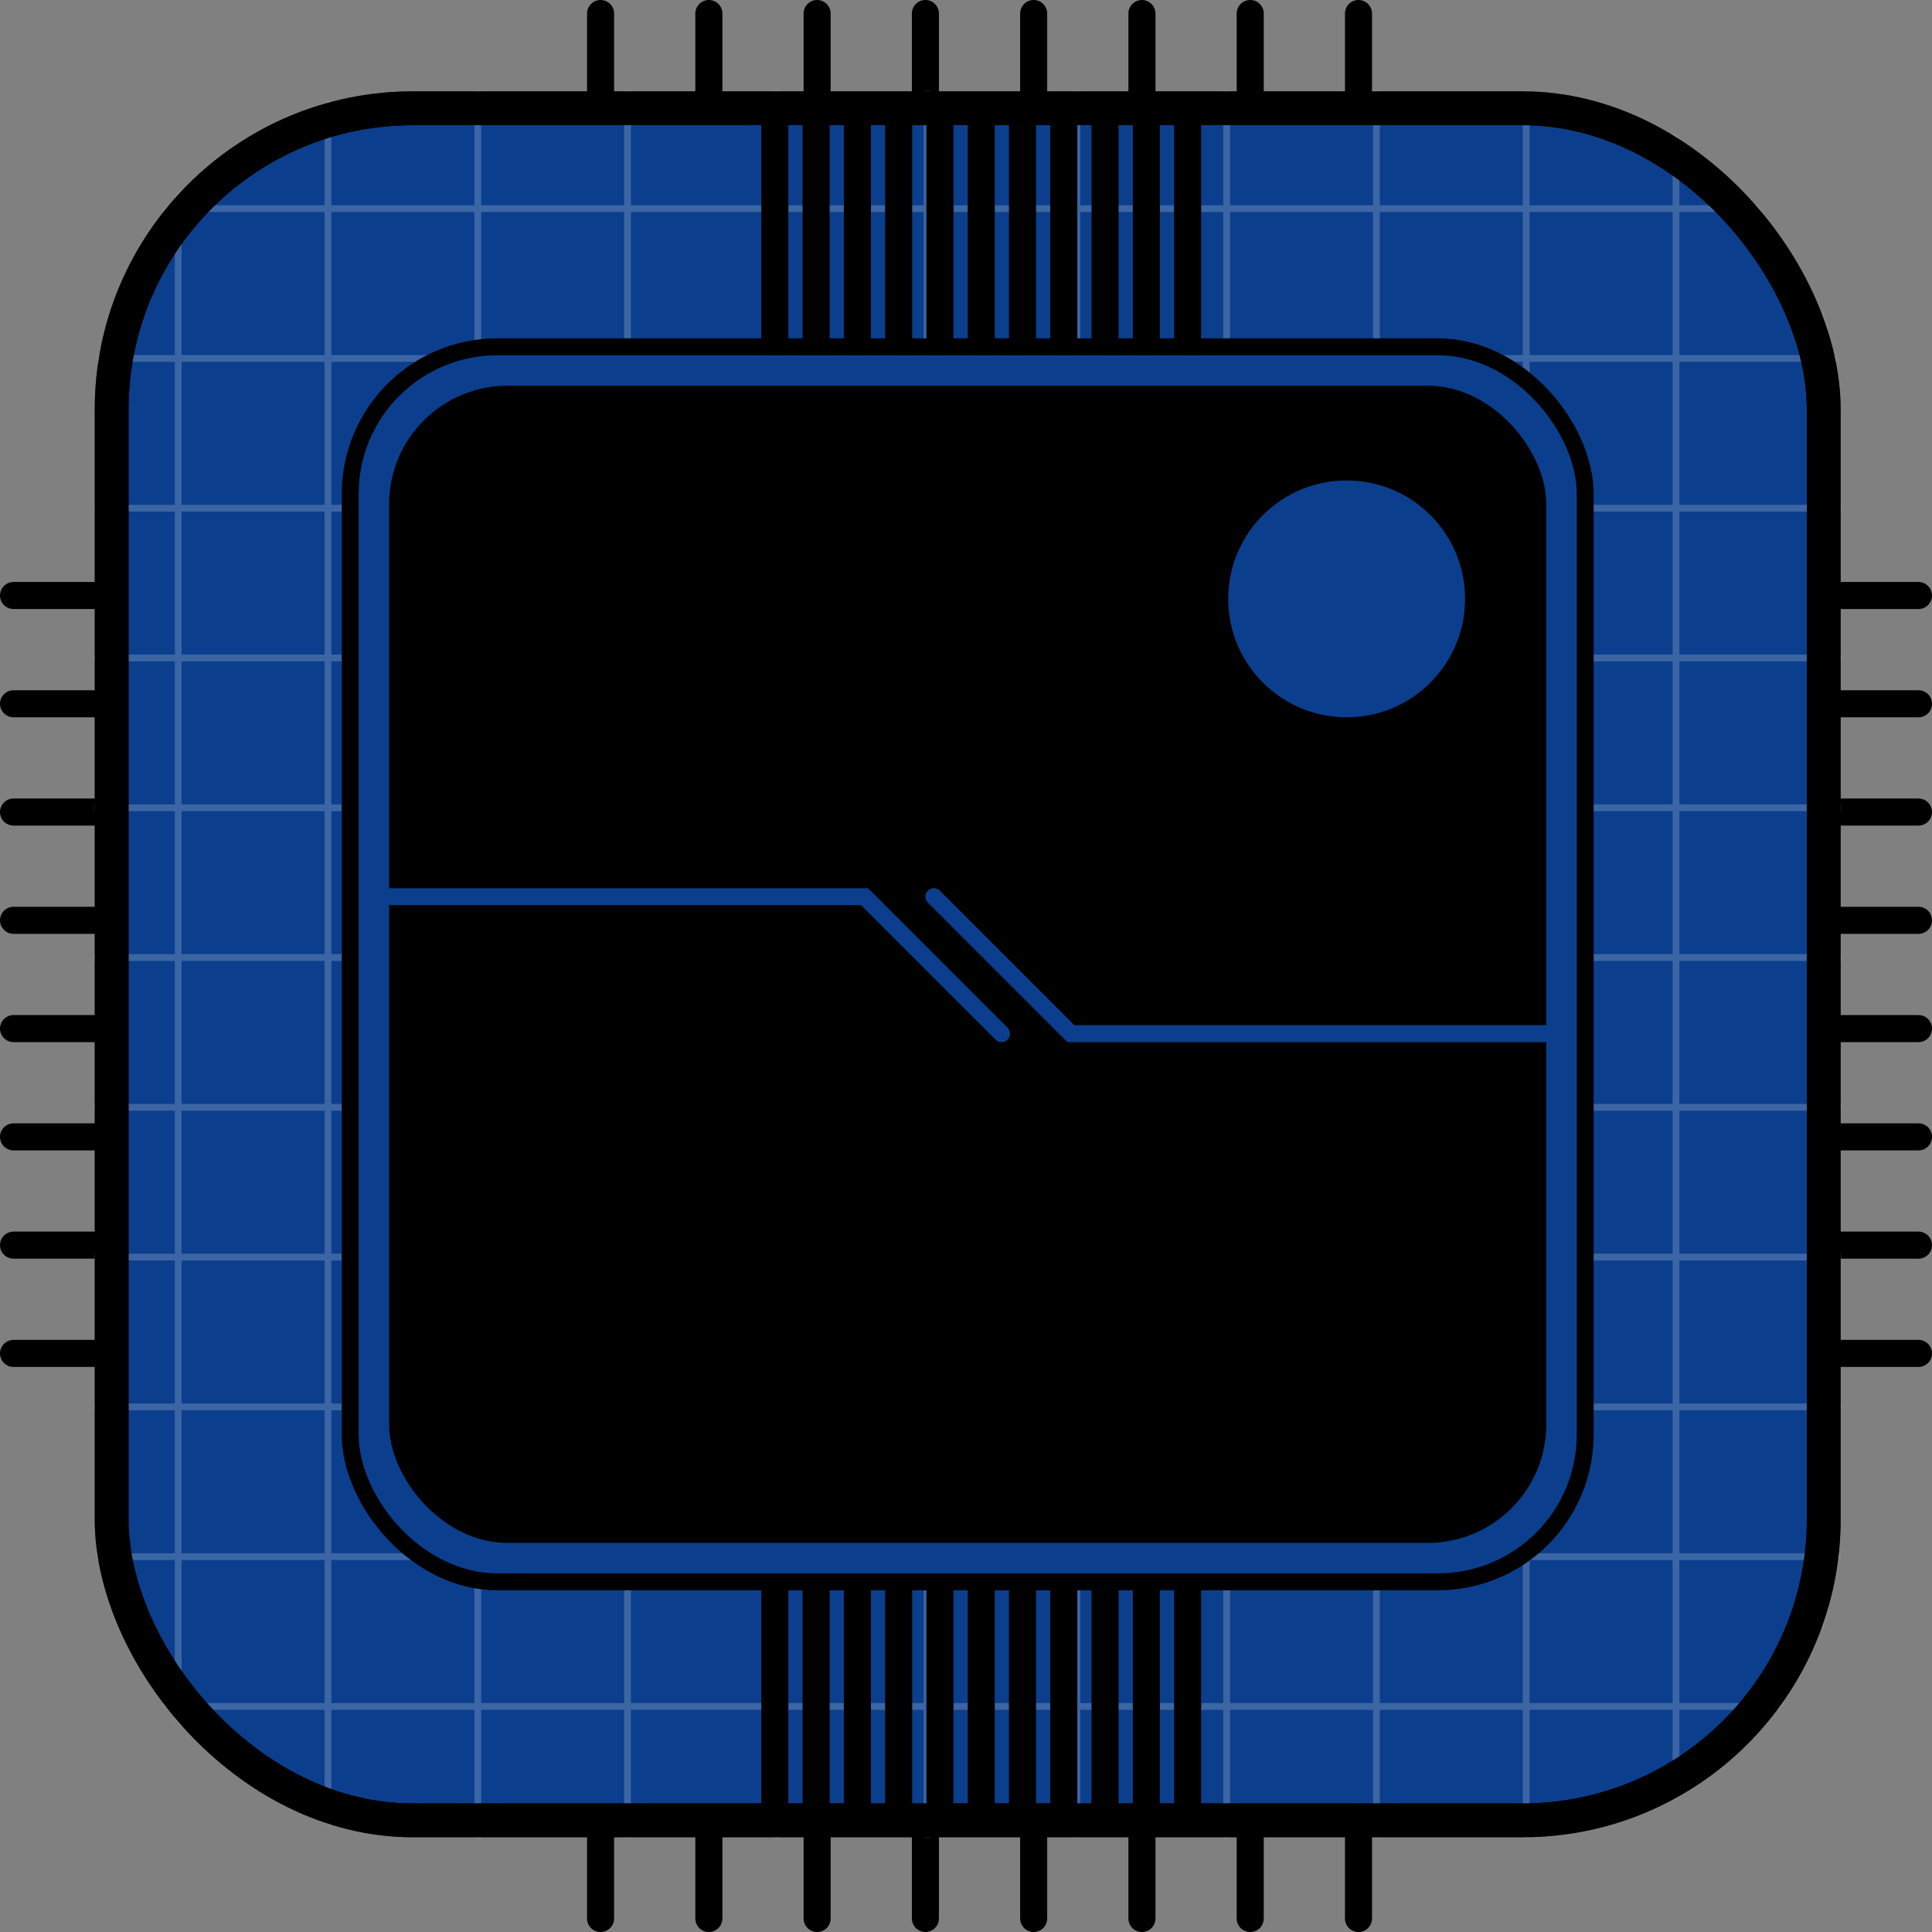 <svg width="571" height="571" viewBox="0 0 571 571" fill="none" xmlns="http://www.w3.org/2000/svg">
<rect x="0" y="0" width="571" height="571" fill="#808080" stroke="none"/>
<line x1="4" y1="176" x2="567" y2="176" stroke="black" stroke-width="8" stroke-linecap="round"/>
<line x1="401.5" y1="4" x2="401.5" y2="567" stroke="black" stroke-width="8" stroke-linecap="round"/>
<line x1="4" y1="208" x2="567" y2="208" stroke="black" stroke-width="8" stroke-linecap="round"/>
<line x1="369.5" y1="4" x2="369.5" y2="567" stroke="black" stroke-width="8" stroke-linecap="round"/>
<line x1="4" y1="240" x2="567" y2="240" stroke="black" stroke-width="8" stroke-linecap="round"/>
<line x1="337.5" y1="4" x2="337.5" y2="567" stroke="black" stroke-width="8" stroke-linecap="round"/>
<line x1="4" y1="272" x2="567" y2="272" stroke="black" stroke-width="8" stroke-linecap="round"/>
<line x1="305.5" y1="4" x2="305.5" y2="567" stroke="black" stroke-width="8" stroke-linecap="round"/>
<line x1="4" y1="304" x2="567" y2="304" stroke="black" stroke-width="8" stroke-linecap="round"/>
<line x1="273.5" y1="4" x2="273.5" y2="567" stroke="black" stroke-width="8" stroke-linecap="round"/>
<line x1="4" y1="336" x2="567" y2="336" stroke="black" stroke-width="8" stroke-linecap="round"/>
<line x1="241.5" y1="4" x2="241.5" y2="567" stroke="black" stroke-width="8" stroke-linecap="round"/>
<line x1="4" y1="368" x2="567" y2="368" stroke="black" stroke-width="8" stroke-linecap="round"/>
<line x1="209.5" y1="4" x2="209.5" y2="567" stroke="black" stroke-width="8" stroke-linecap="round"/>
<line x1="4" y1="400" x2="567" y2="400" stroke="black" stroke-width="8" stroke-linecap="round"/>
<line x1="177.5" y1="4" x2="177.5" y2="567" stroke="black" stroke-width="8" stroke-linecap="round"/>
<rect x="33" y="32" width="506" height="506" rx="89" fill="#0B3F8D" stroke="black" stroke-width="10"/>
<mask id="mask0_657_255" style="mask-type:alpha" maskUnits="userSpaceOnUse" x="28" y="27" width="516" height="516">
<rect x="33" y="32" width="506" height="506" rx="89" fill="#112B66" stroke="black" stroke-width="10"/>
</mask>
<g mask="url(#mask0_657_255)">
<rect x="8.9" y="17.9" width="43.267" height="43.267" stroke="white" stroke-opacity="0.2"/>
<rect x="53.167" y="17.9" width="43.267" height="43.267" stroke="white" stroke-opacity="0.2"/>
<rect x="97.433" y="17.9" width="43.267" height="43.267" stroke="white" stroke-opacity="0.2"/>
<rect x="141.7" y="17.9" width="43.267" height="43.267" stroke="white" stroke-opacity="0.2"/>
<rect x="185.967" y="17.9" width="43.267" height="43.267" stroke="white" stroke-opacity="0.2"/>
<rect x="230.233" y="17.9" width="43.267" height="43.267" stroke="white" stroke-opacity="0.2"/>
<rect x="274.5" y="17.9" width="43.267" height="43.267" stroke="white" stroke-opacity="0.2"/>
<rect x="318.767" y="17.9" width="43.267" height="43.267" stroke="white" stroke-opacity="0.2"/>
<rect x="363.033" y="17.9" width="43.267" height="43.267" stroke="white" stroke-opacity="0.2"/>
<rect x="407.3" y="17.9" width="43.267" height="43.267" stroke="white" stroke-opacity="0.2"/>
<rect x="451.567" y="17.9" width="43.267" height="43.267" stroke="white" stroke-opacity="0.2"/>
<rect x="495.833" y="17.9" width="43.267" height="43.267" stroke="white" stroke-opacity="0.2"/>
<rect x="540.1" y="17.9" width="43.267" height="43.267" stroke="white" stroke-opacity="0.2"/>
<rect x="8.9" y="62.167" width="43.267" height="43.267" stroke="white" stroke-opacity="0.2"/>
<rect x="53.167" y="62.167" width="43.267" height="43.267" stroke="white" stroke-opacity="0.2"/>
<rect x="97.433" y="62.167" width="43.267" height="43.267" stroke="white" stroke-opacity="0.2"/>
<rect x="141.7" y="62.167" width="43.267" height="43.267" stroke="white" stroke-opacity="0.2"/>
<rect x="185.967" y="62.167" width="43.267" height="43.267" stroke="white" stroke-opacity="0.2"/>
<rect x="230.233" y="62.167" width="43.267" height="43.267" stroke="white" stroke-opacity="0.2"/>
<rect x="274.5" y="62.167" width="43.267" height="43.267" stroke="white" stroke-opacity="0.2"/>
<rect x="318.767" y="62.167" width="43.267" height="43.267" stroke="white" stroke-opacity="0.2"/>
<rect x="363.033" y="62.167" width="43.267" height="43.267" stroke="white" stroke-opacity="0.2"/>
<rect x="407.3" y="62.167" width="43.267" height="43.267" stroke="white" stroke-opacity="0.2"/>
<rect x="451.567" y="62.167" width="43.267" height="43.267" stroke="white" stroke-opacity="0.2"/>
<rect x="495.833" y="62.167" width="43.267" height="43.267" stroke="white" stroke-opacity="0.2"/>
<rect x="540.1" y="62.167" width="43.267" height="43.267" stroke="white" stroke-opacity="0.2"/>
<rect x="8.9" y="106.433" width="43.267" height="43.267" stroke="white" stroke-opacity="0.2"/>
<rect x="53.167" y="106.433" width="43.267" height="43.267" stroke="white" stroke-opacity="0.2"/>
<rect x="97.433" y="106.433" width="43.267" height="43.267" stroke="white" stroke-opacity="0.2"/>
<rect x="141.7" y="106.433" width="43.267" height="43.267" stroke="white" stroke-opacity="0.2"/>
<rect x="185.967" y="106.433" width="43.267" height="43.267" stroke="white" stroke-opacity="0.2"/>
<rect x="230.233" y="106.433" width="43.267" height="43.267" stroke="white" stroke-opacity="0.2"/>
<rect x="274.5" y="106.433" width="43.267" height="43.267" stroke="white" stroke-opacity="0.2"/>
<rect x="318.767" y="106.433" width="43.267" height="43.267" stroke="white" stroke-opacity="0.2"/>
<rect x="363.033" y="106.433" width="43.267" height="43.267" stroke="white" stroke-opacity="0.2"/>
<rect x="407.3" y="106.433" width="43.267" height="43.267" stroke="white" stroke-opacity="0.2"/>
<rect x="451.567" y="106.433" width="43.267" height="43.267" stroke="white" stroke-opacity="0.2"/>
<rect x="495.833" y="106.433" width="43.267" height="43.267" stroke="white" stroke-opacity="0.2"/>
<rect x="540.1" y="106.433" width="43.267" height="43.267" stroke="white" stroke-opacity="0.2"/>
<rect x="8.9" y="150.7" width="43.267" height="43.267" stroke="white" stroke-opacity="0.2"/>
<rect x="53.167" y="150.7" width="43.267" height="43.267" stroke="white" stroke-opacity="0.2"/>
<rect x="97.433" y="150.7" width="43.267" height="43.267" stroke="white" stroke-opacity="0.2"/>
<rect x="141.7" y="150.7" width="43.267" height="43.267" stroke="white" stroke-opacity="0.2"/>
<rect x="185.967" y="150.7" width="43.267" height="43.267" stroke="white" stroke-opacity="0.2"/>
<rect x="230.233" y="150.7" width="43.267" height="43.267" stroke="white" stroke-opacity="0.2"/>
<rect x="274.5" y="150.7" width="43.267" height="43.267" stroke="white" stroke-opacity="0.2"/>
<rect x="318.767" y="150.7" width="43.267" height="43.267" stroke="white" stroke-opacity="0.2"/>
<rect x="363.033" y="150.7" width="43.267" height="43.267" stroke="white" stroke-opacity="0.2"/>
<rect x="407.3" y="150.7" width="43.267" height="43.267" stroke="white" stroke-opacity="0.2"/>
<rect x="451.567" y="150.7" width="43.267" height="43.267" stroke="white" stroke-opacity="0.2"/>
<rect x="495.833" y="150.7" width="43.267" height="43.267" stroke="white" stroke-opacity="0.2"/>
<rect x="540.1" y="150.7" width="43.267" height="43.267" stroke="white" stroke-opacity="0.2"/>
<rect x="8.9" y="194.967" width="43.267" height="43.267" stroke="white" stroke-opacity="0.2"/>
<rect x="53.167" y="194.967" width="43.267" height="43.267" stroke="white" stroke-opacity="0.2"/>
<rect x="97.433" y="194.967" width="43.267" height="43.267" stroke="white" stroke-opacity="0.2"/>
<rect x="141.7" y="194.967" width="43.267" height="43.267" stroke="white" stroke-opacity="0.2"/>
<rect x="185.967" y="194.967" width="43.267" height="43.267" stroke="white" stroke-opacity="0.2"/>
<rect x="230.233" y="194.967" width="43.267" height="43.267" stroke="white" stroke-opacity="0.2"/>
<rect x="274.5" y="194.967" width="43.267" height="43.267" stroke="white" stroke-opacity="0.2"/>
<rect x="318.767" y="194.967" width="43.267" height="43.267" stroke="white" stroke-opacity="0.2"/>
<rect x="363.033" y="194.967" width="43.267" height="43.267" stroke="white" stroke-opacity="0.2"/>
<rect x="407.3" y="194.967" width="43.267" height="43.267" stroke="white" stroke-opacity="0.2"/>
<rect x="451.567" y="194.967" width="43.267" height="43.267" stroke="white" stroke-opacity="0.2"/>
<rect x="495.833" y="194.967" width="43.267" height="43.267" stroke="white" stroke-opacity="0.2"/>
<rect x="540.1" y="194.967" width="43.267" height="43.267" stroke="white" stroke-opacity="0.2"/>
<rect x="8.9" y="239.233" width="43.267" height="43.267" stroke="white" stroke-opacity="0.2"/>
<rect x="53.167" y="239.233" width="43.267" height="43.267" stroke="white" stroke-opacity="0.2"/>
<rect x="97.433" y="239.233" width="43.267" height="43.267" stroke="white" stroke-opacity="0.2"/>
<rect x="141.7" y="239.233" width="43.267" height="43.267" stroke="white" stroke-opacity="0.2"/>
<rect x="185.967" y="239.233" width="43.267" height="43.267" stroke="white" stroke-opacity="0.2"/>
<rect x="230.233" y="239.233" width="43.267" height="43.267" stroke="white" stroke-opacity="0.2"/>
<rect x="274.5" y="239.233" width="43.267" height="43.267" stroke="white" stroke-opacity="0.2"/>
<rect x="318.767" y="239.233" width="43.267" height="43.267" stroke="white" stroke-opacity="0.2"/>
<rect x="363.033" y="239.233" width="43.267" height="43.267" stroke="white" stroke-opacity="0.2"/>
<rect x="407.3" y="239.233" width="43.267" height="43.267" stroke="white" stroke-opacity="0.2"/>
<rect x="451.567" y="239.233" width="43.267" height="43.267" stroke="white" stroke-opacity="0.2"/>
<rect x="495.833" y="239.233" width="43.267" height="43.267" stroke="white" stroke-opacity="0.2"/>
<rect x="540.1" y="239.233" width="43.267" height="43.267" stroke="white" stroke-opacity="0.2"/>
<rect x="8.9" y="283.5" width="43.267" height="43.267" stroke="white" stroke-opacity="0.2"/>
<rect x="53.167" y="283.5" width="43.267" height="43.267" stroke="white" stroke-opacity="0.2"/>
<rect x="97.433" y="283.5" width="43.267" height="43.267" stroke="white" stroke-opacity="0.2"/>
<rect x="141.7" y="283.5" width="43.267" height="43.267" stroke="white" stroke-opacity="0.2"/>
<rect x="185.967" y="283.5" width="43.267" height="43.267" stroke="white" stroke-opacity="0.2"/>
<rect x="230.233" y="283.5" width="43.267" height="43.267" stroke="white" stroke-opacity="0.2"/>
<rect x="274.5" y="283.5" width="43.267" height="43.267" stroke="white" stroke-opacity="0.2"/>
<rect x="318.767" y="283.5" width="43.267" height="43.267" stroke="white" stroke-opacity="0.2"/>
<rect x="363.033" y="283.5" width="43.267" height="43.267" stroke="white" stroke-opacity="0.2"/>
<rect x="407.3" y="283.5" width="43.267" height="43.267" stroke="white" stroke-opacity="0.2"/>
<rect x="451.567" y="283.5" width="43.267" height="43.267" stroke="white" stroke-opacity="0.2"/>
<rect x="495.833" y="283.5" width="43.267" height="43.267" stroke="white" stroke-opacity="0.2"/>
<rect x="540.1" y="283.5" width="43.267" height="43.267" stroke="white" stroke-opacity="0.2"/>
<rect x="8.9" y="327.767" width="43.267" height="43.267" stroke="white" stroke-opacity="0.2"/>
<rect x="53.167" y="327.767" width="43.267" height="43.267" stroke="white" stroke-opacity="0.2"/>
<rect x="97.433" y="327.767" width="43.267" height="43.267" stroke="white" stroke-opacity="0.2"/>
<rect x="141.7" y="327.767" width="43.267" height="43.267" stroke="white" stroke-opacity="0.2"/>
<rect x="185.967" y="327.767" width="43.267" height="43.267" stroke="white" stroke-opacity="0.2"/>
<rect x="230.233" y="327.767" width="43.267" height="43.267" stroke="white" stroke-opacity="0.2"/>
<rect x="274.5" y="327.767" width="43.267" height="43.267" stroke="white" stroke-opacity="0.2"/>
<rect x="318.767" y="327.767" width="43.267" height="43.267" stroke="white" stroke-opacity="0.2"/>
<rect x="363.033" y="327.767" width="43.267" height="43.267" stroke="white" stroke-opacity="0.2"/>
<rect x="407.3" y="327.767" width="43.267" height="43.267" stroke="white" stroke-opacity="0.2"/>
<rect x="451.567" y="327.767" width="43.267" height="43.267" stroke="white" stroke-opacity="0.2"/>
<rect x="495.833" y="327.767" width="43.267" height="43.267" stroke="white" stroke-opacity="0.2"/>
<rect x="540.1" y="327.767" width="43.267" height="43.267" stroke="white" stroke-opacity="0.2"/>
<rect x="8.9" y="372.033" width="43.267" height="43.267" stroke="white" stroke-opacity="0.2"/>
<rect x="53.167" y="372.033" width="43.267" height="43.267" stroke="white" stroke-opacity="0.2"/>
<rect x="97.433" y="372.033" width="43.267" height="43.267" stroke="white" stroke-opacity="0.2"/>
<rect x="141.7" y="372.033" width="43.267" height="43.267" stroke="white" stroke-opacity="0.2"/>
<rect x="185.967" y="372.033" width="43.267" height="43.267" stroke="white" stroke-opacity="0.2"/>
<rect x="230.233" y="372.033" width="43.267" height="43.267" stroke="white" stroke-opacity="0.2"/>
<rect x="274.5" y="372.033" width="43.267" height="43.267" stroke="white" stroke-opacity="0.2"/>
<rect x="318.767" y="372.033" width="43.267" height="43.267" stroke="white" stroke-opacity="0.2"/>
<rect x="363.033" y="372.033" width="43.267" height="43.267" stroke="white" stroke-opacity="0.2"/>
<rect x="407.3" y="372.033" width="43.267" height="43.267" stroke="white" stroke-opacity="0.2"/>
<rect x="451.567" y="372.033" width="43.267" height="43.267" stroke="white" stroke-opacity="0.2"/>
<rect x="495.833" y="372.033" width="43.267" height="43.267" stroke="white" stroke-opacity="0.2"/>
<rect x="540.1" y="372.033" width="43.267" height="43.267" stroke="white" stroke-opacity="0.2"/>
<rect x="8.9" y="416.3" width="43.267" height="43.267" stroke="white" stroke-opacity="0.2"/>
<rect x="53.167" y="416.3" width="43.267" height="43.267" stroke="white" stroke-opacity="0.2"/>
<rect x="97.433" y="416.3" width="43.267" height="43.267" stroke="white" stroke-opacity="0.2"/>
<rect x="141.7" y="416.3" width="43.267" height="43.267" stroke="white" stroke-opacity="0.2"/>
<rect x="185.967" y="416.3" width="43.267" height="43.267" stroke="white" stroke-opacity="0.2"/>
<rect x="230.233" y="416.3" width="43.267" height="43.267" stroke="white" stroke-opacity="0.2"/>
<rect x="274.5" y="416.3" width="43.267" height="43.267" stroke="white" stroke-opacity="0.2"/>
<rect x="318.767" y="416.3" width="43.267" height="43.267" stroke="white" stroke-opacity="0.2"/>
<rect x="363.033" y="416.3" width="43.267" height="43.267" stroke="white" stroke-opacity="0.2"/>
<rect x="407.3" y="416.3" width="43.267" height="43.267" stroke="white" stroke-opacity="0.2"/>
<rect x="451.567" y="416.3" width="43.267" height="43.267" stroke="white" stroke-opacity="0.2"/>
<rect x="495.833" y="416.3" width="43.267" height="43.267" stroke="white" stroke-opacity="0.2"/>
<rect x="540.1" y="416.3" width="43.267" height="43.267" stroke="white" stroke-opacity="0.2"/>
<rect x="8.9" y="460.567" width="43.267" height="43.267" stroke="white" stroke-opacity="0.2"/>
<rect x="53.167" y="460.567" width="43.267" height="43.267" stroke="white" stroke-opacity="0.2"/>
<rect x="97.433" y="460.567" width="43.267" height="43.267" stroke="white" stroke-opacity="0.2"/>
<rect x="141.7" y="460.567" width="43.267" height="43.267" stroke="white" stroke-opacity="0.2"/>
<rect x="185.967" y="460.567" width="43.267" height="43.267" stroke="white" stroke-opacity="0.2"/>
<rect x="230.233" y="460.567" width="43.267" height="43.267" stroke="white" stroke-opacity="0.2"/>
<rect x="274.5" y="460.567" width="43.267" height="43.267" stroke="white" stroke-opacity="0.2"/>
<rect x="318.767" y="460.567" width="43.267" height="43.267" stroke="white" stroke-opacity="0.2"/>
<rect x="363.033" y="460.567" width="43.267" height="43.267" stroke="white" stroke-opacity="0.2"/>
<rect x="407.3" y="460.567" width="43.267" height="43.267" stroke="white" stroke-opacity="0.2"/>
<rect x="451.567" y="460.567" width="43.267" height="43.267" stroke="white" stroke-opacity="0.2"/>
<rect x="495.833" y="460.567" width="43.267" height="43.267" stroke="white" stroke-opacity="0.2"/>
<rect x="540.1" y="460.567" width="43.267" height="43.267" stroke="white" stroke-opacity="0.2"/>
<rect x="8.9" y="504.833" width="43.267" height="43.267" stroke="white" stroke-opacity="0.2"/>
<rect x="53.167" y="504.833" width="43.267" height="43.267" stroke="white" stroke-opacity="0.2"/>
<rect x="97.433" y="504.833" width="43.267" height="43.267" stroke="white" stroke-opacity="0.2"/>
<rect x="141.7" y="504.833" width="43.267" height="43.267" stroke="white" stroke-opacity="0.2"/>
<rect x="185.967" y="504.833" width="43.267" height="43.267" stroke="white" stroke-opacity="0.2"/>
<rect x="230.233" y="504.833" width="43.267" height="43.267" stroke="white" stroke-opacity="0.2"/>
<rect x="274.5" y="504.833" width="43.267" height="43.267" stroke="white" stroke-opacity="0.2"/>
<rect x="318.767" y="504.833" width="43.267" height="43.267" stroke="white" stroke-opacity="0.2"/>
<rect x="363.033" y="504.833" width="43.267" height="43.267" stroke="white" stroke-opacity="0.2"/>
<rect x="407.3" y="504.833" width="43.267" height="43.267" stroke="white" stroke-opacity="0.2"/>
<rect x="451.567" y="504.833" width="43.267" height="43.267" stroke="white" stroke-opacity="0.2"/>
<rect x="495.833" y="504.833" width="43.267" height="43.267" stroke="white" stroke-opacity="0.2"/>
<rect x="540.1" y="504.833" width="43.267" height="43.267" stroke="white" stroke-opacity="0.2"/>
<rect x="33" y="32" width="506" height="506" rx="89" stroke="black" stroke-width="10"/>
<rect x="103.5" y="102.5" width="365" height="365" rx="43.5" fill="#0B3F8D" stroke="black" stroke-width="5"/>
<rect x="115" y="114" width="342" height="342" rx="35" fill="black"/>
</g>
<line x1="229" y1="36.153" x2="229" y2="104.858" stroke="black" stroke-width="8"/>
<line x1="241.2" y1="36.153" x2="241.2" y2="104.858" stroke="black" stroke-width="8"/>
<line x1="253.4" y1="36.153" x2="253.4" y2="104.858" stroke="black" stroke-width="8"/>
<line x1="265.6" y1="36.153" x2="265.6" y2="104.858" stroke="black" stroke-width="8"/>
<line x1="277.8" y1="36.153" x2="277.8" y2="104.858" stroke="black" stroke-width="8"/>
<line x1="290" y1="36.153" x2="290" y2="104.858" stroke="black" stroke-width="8"/>
<line x1="302.2" y1="36.153" x2="302.2" y2="104.858" stroke="black" stroke-width="8"/>
<line x1="314.4" y1="36.153" x2="314.4" y2="104.858" stroke="black" stroke-width="8"/>
<line x1="326.6" y1="36.153" x2="326.6" y2="104.858" stroke="black" stroke-width="8"/>
<line x1="338.8" y1="36.153" x2="338.8" y2="104.858" stroke="black" stroke-width="8"/>
<line x1="351" y1="36.153" x2="351" y2="104.858" stroke="black" stroke-width="8"/>
<line x1="229" y1="469.295" x2="229" y2="538" stroke="black" stroke-width="8"/>
<line x1="241.2" y1="469.295" x2="241.2" y2="538" stroke="black" stroke-width="8"/>
<line x1="253.4" y1="469.295" x2="253.4" y2="538" stroke="black" stroke-width="8"/>
<line x1="265.6" y1="469.295" x2="265.6" y2="538" stroke="black" stroke-width="8"/>
<line x1="277.8" y1="469.295" x2="277.8" y2="538" stroke="black" stroke-width="8"/>
<line x1="290" y1="469.295" x2="290" y2="538" stroke="black" stroke-width="8"/>
<line x1="302.2" y1="469.295" x2="302.2" y2="538" stroke="black" stroke-width="8"/>
<line x1="314.4" y1="469.295" x2="314.4" y2="538" stroke="black" stroke-width="8"/>
<line x1="326.6" y1="469.295" x2="326.6" y2="538" stroke="black" stroke-width="8"/>
<line x1="338.8" y1="469.295" x2="338.8" y2="538" stroke="black" stroke-width="8"/>
<line x1="351" y1="469.295" x2="351" y2="538" stroke="black" stroke-width="8"/>
<circle cx="398" cy="177" r="35" fill="#0B3F8D"/>
<path d="M113 265L255.5 265L296 305.5" stroke="#0B3F8D" stroke-width="5" stroke-linecap="round"/>
<path d="M461.5 305.5L316.5 305.5L276 265" stroke="#0B3F8D" stroke-width="5" stroke-linecap="round"/>
</svg>
